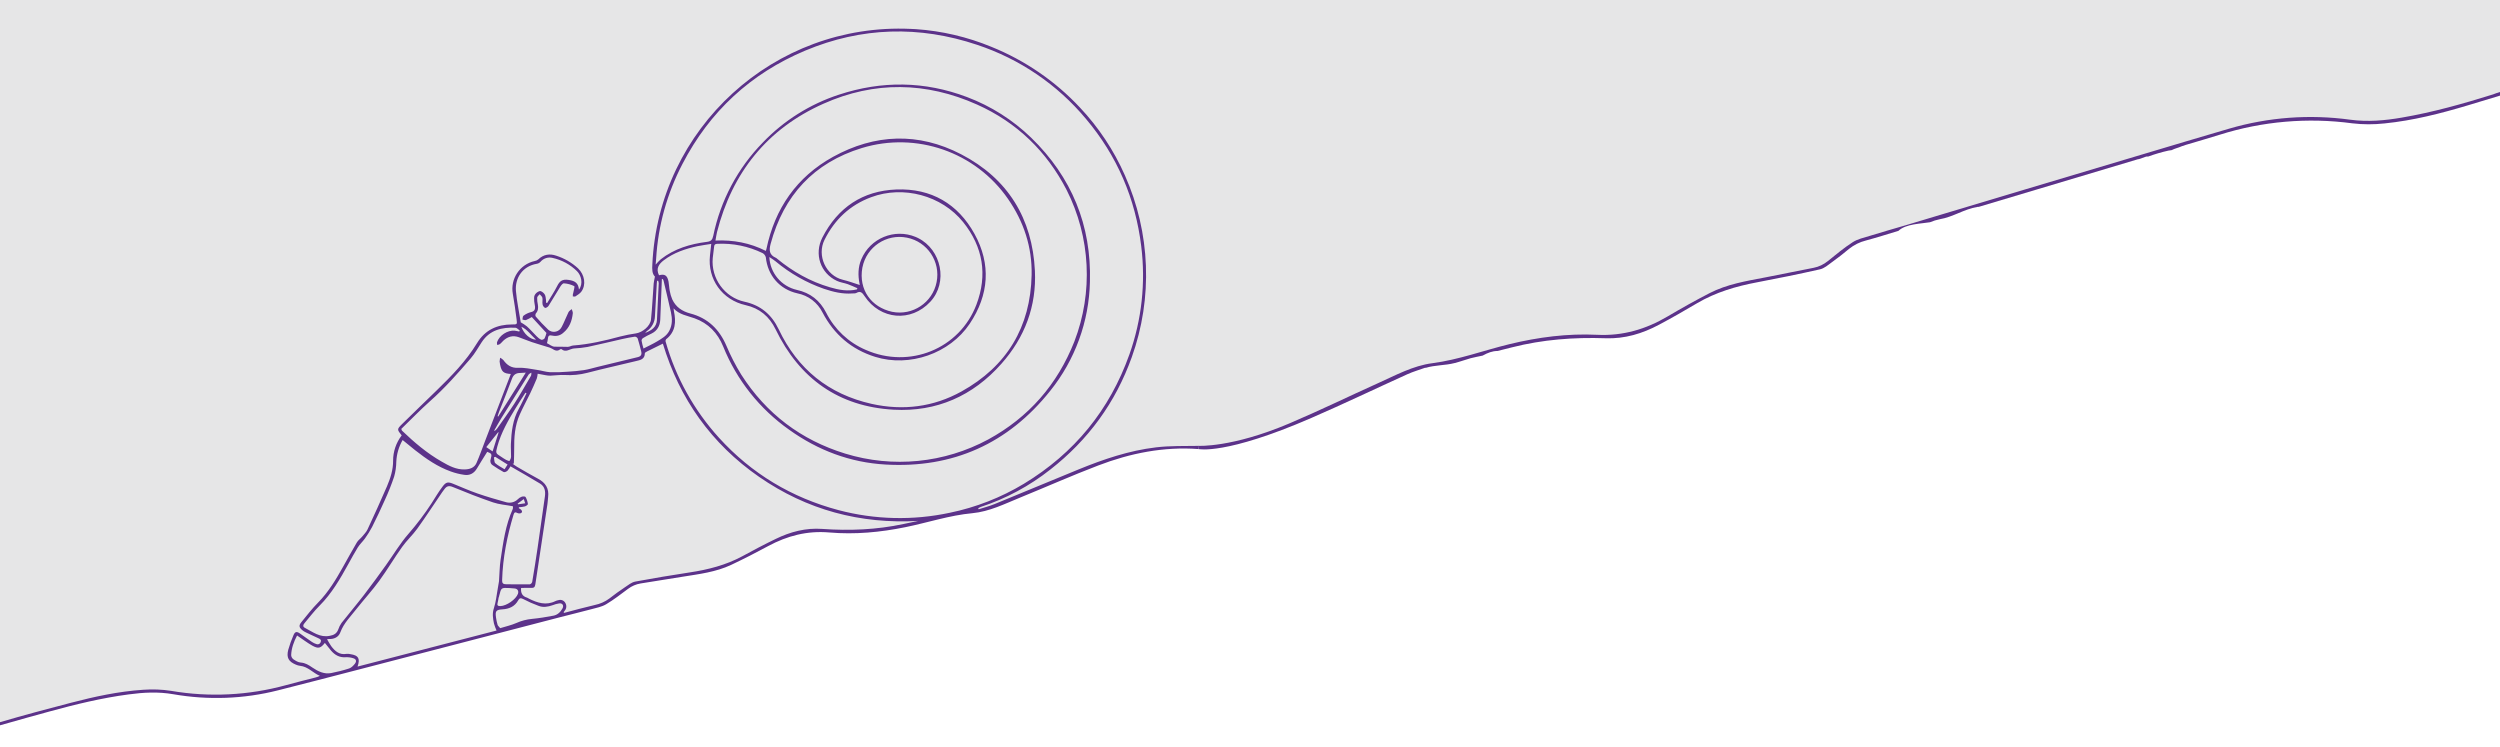 <?xml version="1.0" encoding="utf-8"?>
<!-- Generator: Adobe Illustrator 27.0.1, SVG Export Plug-In . SVG Version: 6.00 Build 0)  -->
<svg version="1.1" id="Layer_1" xmlns="http://www.w3.org/2000/svg" xmlns:xlink="http://www.w3.org/1999/xlink" x="0px" y="0px"
	 viewBox="0 0 2967.4 886.5" style="enable-background:new 0 0 2967.4 886.5;" xml:space="preserve">
<style type="text/css">
	.st0{fill:#E6E6E7;}
	.st1{fill-rule:evenodd;clip-rule:evenodd;fill:#5C328A;}
</style>
<polygon class="st0" points="2967.4,111.5 2954.6,115.5 2928.8,123.8 2890.7,133.1 2842.3,143.2 2802.6,145.5 2769.7,141.4 
	2702.2,143 2648.3,153.8 2604.4,166.7 2563.9,178.9 2538.5,186.5 2515.2,193.4 2491.5,200.6 2467,207.8 2442.1,215.2 2418.5,222.3 
	2392.9,230 2359.5,240.2 2325.8,250 2283,262.3 2262.2,268 2250.6,272.7 2213,283 2193.8,293 2162.9,316.5 2151.4,320 2085.2,332.7 
	2040.4,344.4 2002.1,365.3 1956.1,389.8 1933.1,397.1 1904.6,399.5 1867.5,399 1828.7,402.7 1774.3,415 1738.3,425.3 1687.9,435.5 
	1650.6,450.1 1600.6,474.1 1517.2,509.7 1469.7,525.4 1429.7,530.2 1389.3,531 1351.3,536 1305.4,549.3 1249.1,572.5 1164.3,606.3 
	1155.4,606.1 1058.6,626.6 1009.1,631.5 963.1,629.8 939.3,634.5 905.7,649.5 855.4,673.5 814.3,682.4 753.7,691.9 737.1,702.3 
	715.7,717.1 692.7,723.1 555.1,759.4 468,782.1 410.2,797 344.4,814 298.1,823.9 250.2,826.7 188.9,820.3 156.1,821.7 106.2,830.6 
	36.3,848.8 0,859.4 0,0 2967.4,0 "/>
<path class="st1" d="M1372.1,531c-32,3.8-62.3,14.1-91.9,26.2c-33.3,13.7-66.6,27.5-99.9,41.2c-6.1,2.5-12.5,4.1-18.7,6.1
	c-0.2-0.5-0.3-0.9-0.5-1.3c1-0.6,2-1.1,3-1.5c29.9-9.8,57.8-24.8,82.5-44.3c45.1-35.2,77.5-79.5,96.8-133.5
	c25.2-70.3,22.2-147.6-8.2-215.8c-13.1-29.7-31.2-57-53.5-80.6c-29.3-31.3-65.1-55.8-104.9-71.9c-28.6-11.8-58.8-18.9-89.6-21
	c-2-0.1-4.1-0.2-6.1-0.3c-162-7.5-299.4,117.8-306.8,279.8c-0.3,5.3-0.4,10.8,3.1,14.2c-0.6,3.2-1.3,5.6-1.5,8.1
	c-1.1,14.3-1.7,28.7-3.2,42.9c-0.8,7.7-10,15.2-17.7,16.4c-6.3,0.9-12.6,2.1-18.8,3.7c-18.4,5-36.9,9.3-56,10.7
	c-2.1,0.2-4.2,1.6-6.3,1.6c-5.1,0-10.2-0.3-15.4-0.2c-3.1,0.1-6.4-2.8-9.3-4.2c0.5-1.4,0.8-2.9,1-4.4c0.4-4.5,1.4-5.5,5.7-4.5
	c4.5,1,9.2-0.2,12.6-3.3c7.4-6,10.4-14.1,11.4-23.2c0.2-1.6-0.8-3.3-1.3-5c-1.3,1.2-3.2,2.2-3.9,3.8c-2.8,5.7-5,11.8-8,17.4
	c-0.4,0.8-0.8,1.4-1.4,2.1c-3.7,4.4-10.2,4.9-14.5,1.2c-5.3-5-10.2-10.2-14.9-15.7c-0.6-1.1-0.5-2.5,0.1-3.6
	c2.8-3.2,3.1-6.7,2.4-10.6c-0.6-2.7-0.9-5.4-0.8-8.2c0.1-1.5,2-2.8,3-4.1c1.1,1.4,2.8,2.6,3.2,4.2c0.5,2.5-0.3,5.3,0.2,7.8
	c0.3,1.8,1.4,3.3,2.9,4.2c0.9,0.4,3.3-1,4.1-2.2c4.9-7.7,9.4-15.6,14.2-23.2c1-1.6,2.9-3.9,4.2-3.7c4.3,0.3,8.4,1.4,12.2,3.3
	c0.9,0.5-0.8,5.8-1.4,9c0,0.1-0.2,0.2-0.2,0.4c0,1-0.1,1.9-0.1,2.8c1,0,2.4,0.5,3.1,0c2.5-1.7,5.3-3.3,7-5.6
	c5.9-8,4.1-20.1-3.9-27.7c-7.4-6.8-16.2-11.9-25.8-15c-7.8-2.7-15.2-1.6-21.4,4.4c-1.2,1-2.7,1.7-4.2,1.9c-17.7,3.9-29.2,21.2-26,39
	c1.8,10.1,3.2,20.3,4.5,30.5c0.8,5.8,0.5,5.8-5.3,5.8c-17.8,0-32.1,6.4-41.7,22.2c-13,21.4-30.4,39.1-48.2,56.4
	c-13.5,13.2-27.2,26.2-40.6,39.5c-6.5,6.4-6.2,6.6-0.6,13.6c-6.6,8.6-10.2,19.1-10.2,29.9c0.1,11-3.2,20.9-7.3,30.6
	c-7.4,17.2-15.2,34.2-23.1,51.2c-1.5,3.2-4.2,5.8-6.5,8.6c-1.9,2.3-4.6,4.1-6.1,6.7c-5.6,9.5-10.9,19.2-16.3,28.8
	c-8.5,15.2-17.4,30.1-29.8,42.7c-7.1,7.2-13.4,15.3-19.8,23.2c-3.2,4-2.8,6,0.9,9.3c1.4,1.2,3,2.2,4.8,3c4.8,2.3,9.8,4.5,14.6,6.8
	c1.9,0.9,3.8,1.8,2.6,4.5c-0.1,0.2-0.1,0.4-0.2,0.6c-1,1.9-3.2,2.6-5.1,1.7c-1.8-0.6-3.5-1.4-5.1-2.5c-4.8-3.2-9.4-6.7-14.2-10
	c-3.8-2.6-5.8-2.3-7.6,1.9c-2.5,5.7-4.6,11.6-6.3,17.6c-2.3,9.1,0.4,13.9,9.1,17.5c1.6,0.7,3.3,1.2,5,1.4
	c9.4,0.9,15.3,8.5,23.5,11.9c-1.6,0.8-3.3,1.5-5.1,1.9c-11.7,3-23.4,5.9-35,9.1c-44.4,12.2-91,14.6-136.5,6.8
	c-10.9-1.7-22-2.1-33-1.3c-29.2,1.9-57.8,8.1-86.1,15.5c-27.8,7.3-56,14.7-84,23v3.7c1.9-0.5,3.8-1.1,5.7-1.6
	c17.6-5,35.3-10,53-14.8c31-8.5,62.2-16.1,94.1-20.3c17.6-2.4,35.1-3.3,52.9-0.2c41.2,7.2,83.6,5.7,124.2-4.6
	c29.7-7.5,59.3-15.2,89-22.9c41.1-10.6,82.1-21.3,123.2-32c40.9-10.7,81.8-21.3,122.6-31.9c12.4-3.2,24.8-6.2,37.2-9.5
	c6-1.6,12.4-2.8,17.6-5.9c9.1-5.4,17.5-12,26-18.3c4.4-3.3,9.5-5.5,15-6.4c16.7-2.6,33.2-5.4,49.9-8c19.5-3.1,39.3-5.5,57.4-14
	c14.8-7,29.5-14.5,43.9-22.3c22.8-12.3,46.5-18.5,72.8-16.2c30.2,2.6,60.4-0.2,90.2-6.3c26.6-5.4,52.4-14.1,79.6-16.6
	c20.1-1.9,38.1-11,56.5-18.5c30.9-12.6,61.5-26.2,92.7-38.1c38.2-14.6,77.8-22.6,119.1-19.5l0.4-3.8
	C1406,529.5,1388.9,529,1372.1,531z M767.8,393c5.9-4,9.4-10.6,9.6-17.7c0.8-13,1.5-26,2.2-39c0-1,0.2-2,0.3-3h1.3
	c0.3,0.9,0.6,1.8,0.7,2.8c-0.7,14.5-1.5,28.9-2.1,43.4c-0.4,9-6.7,12.8-14.1,15.7C766.4,394.3,767.1,393.7,767.8,393z M885,362.2
	c16.7,3.7,28.2,13.5,35.6,28.7c28.4,58.7,75.1,91.8,140.2,95.4c50.8,2.8,94-16.3,127.8-54.5c27.8-31.3,41.8-68.4,39.8-110.3
	c-3-62.2-32-109.6-87.6-138.4c-50.7-26.3-102.4-24.3-152.1,3.1c-43,23.8-69,61.2-79,109.4c-0.1,0.5-0.3,1.1-0.7,2.2
	c-18.9-9.5-38.5-13.2-59.8-12.3c0.7-3.6,1.1-6.8,1.8-9.8c18-70.8,59.5-122.8,126.4-152.6c60.5-27,121.9-26,182.3,1
	c47.3,21.2,82.7,55.5,106.4,101.5c28.3,56,31.6,121.3,9.1,179.8c-20.1,50.9-54,89.9-102.2,116.2c-52.1,28.1-113.2,34.2-169.8,16.8
	c-52.6-16.2-93.7-47.4-123.3-93.6c-6.8-11-12.7-22.5-17.7-34.4c-8.4-19.6-22.1-32.9-42.8-38.3c-9.8-2.6-17.2-7.6-21.5-16.8
	c-1.4-3.3-2.4-6.8-3-10.3c-0.7-3.5-0.7-7.2-1.4-10.8c-1.5-7.4-4.5-9.3-11.3-7.5c-3.9-7.8-0.3-13.3,5.7-17.8
	c11.8-9,25.6-13.6,39.9-16.7c5.2-1.1,10.5-1.7,16.4-2.7c-0.6,5-1.1,9.3-1.5,13.6C839.6,331.4,857.2,356,885,362.2z M1026.2,351.5
	c18.7,28.2,55.2,31.3,78.1,6.6c21.2-22.9,13.3-61.7-14.7-75.6c-0.8-0.4-1.7-0.8-2.6-1.2c-25.2-10.5-54.2,1.4-64.7,26.6
	c-3.9,9.2-4,18.9-2.1,28.7c0.2,0.8,0.3,1.6,0.3,1.7c-6.8-2.2-13.3-4.6-20-6.2c-20.1-4.8-31.2-28.7-21.8-47.5
	c12-24,30.1-41.2,55.5-50.6c38-14.1,83.4-2.1,109,29.6c23.7,29.5,29.1,62.7,15.8,97.9c-20,52.7-79.6,76.7-131.4,53.8
	c-20.4-8.7-37-24.4-47-44.2c-7.4-14.5-18.8-23.5-34.8-27c-18.4-4.2-31.8-20.2-32.6-39c2.8,1.9,5.3,3.3,7.5,5.2
	c17,14.2,36.4,25.2,57.3,32.5c11,3.7,22.1,6.4,33.8,5.5c1.6-0.1,3.4,0.1,4.7-0.6C1021.6,344.7,1023.8,348,1026.2,351.5z
	 M1023.6,317.6c0-0.1,0-0.2,0.1-0.3c4.8-24.3,28.5-40.1,52.8-35.2c24.3,4.8,40.1,28.5,35.2,52.8c-4.8,24.3-28.5,40.1-52.8,35.2
	C1034.3,364.7,1018.9,344,1023.6,317.6z M946.5,348.2c12.9,2.5,23.9,10.9,29.8,22.7c13.7,26.1,34.3,43.9,62.6,52.7
	c40.6,12.6,88.4-3.9,112.1-39.3c22.9-34.3,25.6-70.6,5.7-106.7c-19.7-35.7-51.3-54.2-92.6-52.7c-40.2,1.5-69.6,21.4-87.9,56.9
	c-10.2,19.8-2.3,42.6,17.2,51.6c4,1.9,8.7,2.4,12.9,3.9c3.9,1.4,7.6,3.2,11.4,4.8c-0.2,0.5-0.3,0.9-0.5,1.4
	c-10.9,2.6-21.6,0.6-32.1-2.5c-23.4-6.8-44.1-18.6-62.8-34c-0.4-0.4-0.9-0.8-1.4-1c-7.8-3.4-8.2-8.9-6.2-16.5
	c15.5-57.5,51.2-96.3,108.3-113.8c64.7-19.7,134.8,4.6,173.4,60.3c18.8,27.1,28.8,57.3,28.1,90.4c-1.3,61.9-29.4,108.4-83.3,138.3
	c-33.2,18.4-69.2,23-106.5,14.7c-51.2-11.5-87.9-41.2-110.4-88.5c-8.4-17.6-21.4-28.6-40.7-32.8c-23.5-5.1-39.8-27.8-37.6-51.7
	c0.4-4.5,1.2-8.9,1.6-13.4c0.2-2.5,1.1-3.5,3.8-3.6c18.5-0.9,37,2.9,53.7,11c1.9,1,3.3,2.8,3.9,5
	C911.2,326.8,925.2,343.4,946.5,348.2z M763.4,401.2c3.2-2,6.6-3.7,10-5.3c6.9-3.4,9.9-9.2,10.3-16.4c0.7-15,1.2-30.1,1.8-45.1
	c0-1,0.1-2,0.1-3.1l0.9-0.2c0.5,0.6,0.9,1.3,1.1,2c3,12.5,6,25,8.8,37.6c1.6,7.5,1.8,14.8-2,22c-3.2,6.1-8.8,9.1-14.2,12.4
	c-5.1,3.1-10.7,5.6-16.4,8.6c-1-3.1-1.7-6.3-2.3-9.5C761.6,403,762.3,401.8,763.4,401.2z M612.4,345.4c-1.3-14.9,7.4-29.4,24.8-32.3
	c1.7-0.3,3.2-1.1,4.4-2.4c3.5-4.1,9-5.9,14.2-4.6c11,2.4,21.1,7.9,29.1,15.8c4.8,4.7,7.7,14.7,2.3,21.8l0,0l0,0l0,0
	c-0.7-7.3-4.2-10.4-12.6-11.5c-7.1-1-10.3,1.3-13.4,7.6c-3.5,6.9-7.8,13.3-11.8,19.9l-1.2-0.4c0-1,0-2.1-0.1-3.1
	c-0.4-2.4-0.4-5.1-1.7-7c-1.2-1.8-4-4-5.7-3.7c-2.6,0.7-4.7,2.4-6,4.7c-1.1,2.1-0.7,5-0.6,7.6c0.1,2.1,0.9,4.3,1,6.4
	c0.2,3.4-1.1,5.5-5,6.3c-3.2,0.8-6.2,2.3-8.8,4.3c-1,0.7-0.8,3-1.2,4.5c1.4,0.2,3,1,4.2,0.6c2.4-1,4.7-2.2,6.9-3.6
	c5.8,6.3,11.5,12.5,17.4,18.9c-0.5,2.2-1.2,4.3-2.2,6.4c-0.9,1.2-2.4,1.8-3.9,1.7c-2.1-1-3.9-2.4-5.5-4.1
	c-3.9-3.9-7.5-8.1-11.6-11.8c-2.3-1.8-4.7-3.4-7.3-4.8C616.3,370.8,613.5,358.2,612.4,345.4z M636.3,403.2
	c-6.9-0.2-14.5-6.8-17.5-15.4C626,391.1,630.2,397.8,636.3,403.2z M477.1,511.1c-0.3-0.6-0.6-1.3-0.8-2c11.2-10.8,22.2-22.3,34-32.8
	c17.6-15.6,33-33,48.3-50.8c5.1-5.9,8.9-12.9,13.2-19.4c9.5-14.5,23.9-17.8,40-17.1c1.8,0.1,3.5,2.2,5.2,3.4l-0.7,1.1
	c-1.8-0.3-3.5-0.8-5.3-1c-8.6-0.8-18.4,5.6-21.1,13.8c-0.1,1.1,0,2.1,0.3,3.2c1.1-0.2,2.2-0.5,3.2-1.1c1.5-1.1,2.6-2.7,4-4
	c5.3-4.9,11.4-6.7,18.5-4.1c5.2,1.9,10.3,4,15.5,5.8c6.2,2.1,12.5,3.8,18.7,5.8c1.8,0.4,3.6,1.1,5.2,2c3.1,2,6.1,3.5,9.5,0.8
	c0.5-0.3,1.1-0.5,1.6-0.3c5.3,4.6,10-0.5,15-0.8c5.4-0.2,10.7-0.9,16-1.8c13.8-2.9,27.5-6.3,41.2-9.4c5-1.1,10-2.1,15-2.8
	c1.4,0.1,2.6,0.9,3.3,2.1c1.6,5,2.8,10.1,4.1,15.1c1,3.7,0.1,6.1-4,7.1c-16,3.8-31.9,7.7-47.8,11.6c-5.4,1.3-10.7,3-16.1,3.8
	c-6.4,1-12.9,1.5-19.4,1.9c-6.9,0.6-13.8,0.8-20.7,0.6c-5.3-0.3-10.5-2.1-15.8-2.8c-7.3-1.1-14.7-2.8-22-2.4
	c-8.3,0.4-13.4-3.2-17.8-9.3c-1.1-1.1-2.4-2-3.8-2.7c-0.3,1.4-0.5,2.9-0.6,4.4c0.1,1.3,0.3,2.6,0.6,3.9c1.8,8.4,4,10.4,12.7,11
	c-2.5,6.4-4.9,12.7-7.3,19c-7.7,20.1-15.4,40.1-23.1,60.2c-3.4,8.8-6.5,17.7-10.3,26.4c-2.5,5.8-8.2,7.6-14.1,7.7
	c-10,0.3-18.6-4.3-26.9-9.1C506.8,538,491.6,525,477.1,511.1z M606.6,542.1c-0.1,1.8-0.8,3.5-1.8,5c-0.3,0.4-2.7-0.6-4-1.2
	c-2-1.1-4-2.4-5.9-3.7c-6.8-4.3-6.7-4.3-4.6-12.2c4.5-16.6,13-31.2,21.8-45.7c3.7-6.1,7.7-12.1,11.6-18.2l1.2,0.7
	c-3,6.1-5.7,12.3-9,18.2c-7.3,13.1-8.9,27.5-9.5,42C606.2,532,606.7,537.1,606.6,542.1z M587.8,542.2l14.7,9.2l-3.6,5.6
	c-3.9-2.5-7.9-4.4-11-7.2c-1.4-1.3-1.1-4.5-1.6-6.9C586.8,542.7,587.3,542.4,587.8,542.2z M584.7,535.8l-7.5-5.1l14.1-17.7
	c0.2,0.1,0.3,0.2,0.5,0.4L584.7,535.8z M610.4,479.3c-6.5,10.1-13.6,19.8-20.5,29.6c-0.8,1-1.7,1.8-2.7,2.6l-0.6-0.5
	c2.9-5,5.6-10,8.6-14.9c10.7-17.2,21.5-34.4,32.3-51.6c0.9-0.9,2-1.7,3.2-2.2c0.1,1.2,0,2.5-0.4,3.7
	C623.7,457.2,617.4,468.4,610.4,479.3z M590.6,494c0.6-1.7,1.1-3.5,1.8-5.2c5.1-13.1,10.5-26.1,15.3-39.3c1.8-4.9,5-6.8,9.8-6.8
	c1.8,0,3.7-0.2,6.6-0.4l-32.7,52.1C591.2,494.3,590.9,494.1,590.6,494z M362,745.3c-3-1.5-2.2-3.7-0.5-5.7
	c5.9-7,11.4-14.3,17.9-20.8c14.4-14.4,24.3-31.7,34-49.2c3.7-6.6,7.2-13.3,11.2-19.7c2.4-3.9,5.9-7,8.6-10.8
	c3.1-4.3,5.9-8.8,8.4-13.5c5.3-10.5,10.3-21.1,15.1-31.9c4.2-9.1,7.9-18.4,11.1-27.9c1.7-5.8,2.5-11.9,2.6-17.9
	c0.4-9,3-17.8,7.5-25.6c5.2,4.3,10.1,8.3,15,12.2c13,10.2,26.5,19.5,42.1,25.1c5.2,1.9,10.5,3.2,16,4c6.4,1,11.5-1.6,15-7.4
	c4-6.7,8.1-13.2,12.3-19.9c5.4,2.1,5.8,2.6,4.1,8.8c-1,2.7,0,5.7,2.5,7.2c4.2,2.9,8.5,5.6,12.9,8c1,0.5,3.4-0.5,4.5-1.5
	c1.4-1.6,2.6-3.4,3.6-5.3c12.1,7,23.8,13.6,35.3,20.6c5.5,3.4,6.4,9.2,5.6,15c-2.8,20.4-5.7,40.8-8.7,61.2c-2,13.5-4.1,27-6.4,40.4
	c-0.4,1.4-1.4,2.4-2.8,2.9c-9.4,0.1-18.9,0-28.3-0.1c-3.4,0-4.8-1.3-4.6-5c0.8-26.5,5.9-52.2,13.5-77.4c0.8-2.7,1.8-3.8,4.6-2.2
	c1,0.5,2.2,0.7,3.3,0.5c1-0.2,1.8-0.8,2.2-1.7c0.1-1-0.3-1.9-1-2.6c-0.8-0.7-1.8-1.4-2.8-1.9c0-0.4,0.1-0.7,0.1-1.1
	c2.4-0.1,4.8-0.5,7.1-1c1.4-0.4,3.7-2,3.6-2.8c-0.4-3-1.3-5.8-2.8-8.4c-0.4-0.8-3.2-0.8-4.6-0.3c-1.8,0.7-3.4,1.7-4.7,3.1
	c-3.6,3.5-8.9,4.8-13.8,3.4c-11.5-3.2-22.9-6.5-34.1-10.4c-9.6-3.3-18.9-7.5-28.3-11.3c-6.6-2.7-8.8-2.5-13.1,3.3
	c-4.7,6.2-8.7,13-12.9,19.6c-8.3,12.8-17.5,24.9-27.5,36.4c-9.9,11.3-17.6,24.4-26.4,36.7c-8.6,12-17.3,24-26.3,35.7
	c-8.7,11.3-17.9,22.1-26.7,33.3c-1.7,2.4-3,5-3.9,7.7c-1.8,4.8-5,6.7-10.1,7.6C379.9,757.1,371.3,750.1,362,745.3z M614.8,704.8
	c-2.4,6.7-13.6,14.4-20.8,14.6c-3.3,0.1-4.2-1-3.3-4c0.6-2.1,0.8-4.3,1.2-6.4h0.2l0,0c0.2-0.7,0.3-1.4,0.5-2.1
	c2.3-9.4,2.3-9.4,12.2-8.9c2,0.1,4,0.3,6.1,0.5C614.3,698.8,615.9,701.4,614.8,704.8z M614.4,597.8l7.3-5.4c0.6,1.9,1.1,3.3,1.7,5
	l-8.5,1.2C614.7,598.3,614.5,598.1,614.4,597.8z M421.1,788c-1.8,2.2-4.1,4.6-6.6,5.4c-7,2.3-14.2,4.1-21.4,5.5
	c-8.4,1.6-15.6-2-22.4-6.6c-4.2-2.9-8.3-5.5-13.8-5.9c-3-0.2-6-2.1-8.6-3.8c-1.6-1.2-2.6-3-2.7-5c0.3-8.2,3.1-15.8,7-23.3
	c6.4,4.3,12,8.6,18,12c7.2,4,10,3.2,15-3.2c2.5,3.1,4.8,6.1,7.3,9.1c4.6,5.3,10.1,8.5,17.5,7.9c2.9-0.1,5.8,0.2,8.6,1.1
	C422.8,782.2,423.7,784.8,421.1,788z M424.4,791.2c3.3-9.7,1.1-13.2-8.2-14.7c-1.6-0.4-3.2-0.5-4.8-0.4c-8.4,1.5-13.8-3.1-18.3-9.2
	c-1.8-2.7-3.4-5.4-4.9-8.2c0.7-0.1,1.3-0.2,2-0.2c6.3,0.3,11.7-2.2,13.8-8c4.1-11,12.3-18.9,19.2-27.8c8.9-11.3,18.7-21.9,27.1-33.5
	c9.5-13,17.6-26.9,27-40c5.4-7.6,12.5-14.1,18-21.7c10.2-14.2,19.8-29,29.7-43.5c0.8-1.2,1.8-2.3,2.6-3.5c2.7-3.7,5.5-4.3,10-2.4
	c15.7,6.5,31.6,12.7,47.6,18.2c7.3,2.5,15.3,3,23.6,4.6c0.2,1,0.1,2.1-0.1,3.1c-8.7,19.2-11.4,39.8-14.5,60.3
	c-1.3,8.4-1.2,17-1.9,25.6c-0.4,3-0.9,5.9-1.5,8.9c-1.4,7.6-2.1,15.6-4.5,22.9c-2.2,6.4-1.2,12.2,0,18.3c0.8,2.9,1.9,5.7,3.1,8.4
	L424.4,791.2z M667.7,722.1c-2.4,4.4-5.9,7.8-10.9,8.7c-8.4,1.6-16.8,3-25.3,3.8c-6.3,0.6-12.6,2.2-18.4,4.8
	c-6.2,2.7-12.8,4.2-19.4,6.2c-1.5-1.9-2.8-2.8-3.1-4c-0.9-2.9-1.5-5.9-1.9-8.9c-1-7.3,0.1-8.9,7.4-9.4c8.3-0.5,14.9-3.3,19.1-10.9
	c1.2-2.2,2.7-3,5.7-1.4c5.9,3.1,12,5.8,18.3,8.1c5.5,2.2,11.1,1.2,16.6-0.7c2.6-1,5.2-1.8,8-2.2
	C667.6,715.7,669.5,718.7,667.7,722.1z M1072.3,622c-31.8,6.8-64,8.1-96.3,5.8c-19.7-1.4-37.8,3.4-55.1,11.8
	c-13.5,6.5-26.7,13.5-39.9,20.7c-19.5,10.5-40.4,15.8-62.1,19.1c-21.7,3.3-43.3,6.9-64.8,10.9c-4.4,0.8-8.5,4.2-12.4,6.8
	c-6.3,4.2-12.4,8.6-18.4,13.3c-5.1,3.8-11,6.4-17.3,7.7c-12.2,2.8-24.3,6.2-36.5,9.4c-0.2-0.3-0.3-0.6-0.5-0.9c0.5-0.7,1-1.3,1.5-2
	c2.1-2.6,2.2-6.2,0.5-9c-1.6-2.9-5.1-4.3-8.3-3.2c-1.1,0.2-2.3,0.5-3.3,1c-11.2,5.6-21.5,2.2-31.7-2.9c-0.7-0.5-1.5-0.9-2.3-1.2
	c-5.5-1.6-7.4-5.5-6.9-11.4c4-0.1,8-0.3,12-0.1c3.1,0.2,4.4-0.9,4.9-4c4.8-31.9,9.6-63.8,14.4-95.6c0.4-2.7,0.5-5.5,0.8-8.2
	c1.3-10.3-3.2-17.2-12.2-21.9c-8.5-4.5-16.7-9.4-25-14.2c-1.7-1-3.3-2.3-4.9-3.4l1.4-0.3c0.1-5.5,0.5-11,0.4-16.5
	c-0.1-14.3,0.6-28.5,6.7-41.8c3.8-8.5,8.2-16.6,12.3-25c2.8-5.8,5.3-11.6,7.8-17.5c0.6-1.9,0.9-3.8,1.1-5.8c2.7,0.5,5.9,1.2,9.1,1.7
	c2,0.4,4,0.6,6,0.6c5.6-0.2,11.2-1.1,16.8-0.8c9.1,0.6,18.3-0.3,27.1-2.6c19.1-5,38.4-9.2,57.6-13.9c5-1.2,10.6-2,10.6-9.3
	c0-0.8,1.8-1.7,2.9-2.3c5.9-3,11.9-5.9,18.5-9.1C806.6,473.3,844.3,526.7,901,566c56.8,39.3,119.9,56.2,188.9,52.3
	C1084.1,619.5,1078.2,620.8,1072.3,622z M1127.5,608.6c-43.7,9.4-89,8.3-132.2-3.1c-55.6-14.8-103.1-43.2-141.9-85.9
	c-29.6-32.6-51.3-71.6-63.3-114c-0.3-1-0.1-2.1,0.5-2.9c11.4-8.9,12-20.7,9.3-33.5c-0.2-1-0.3-2.1-0.4-3.2
	c6.8,7.5,16.2,8.7,24.9,11.8c16.3,5.9,27.4,17.3,34,33.5c16,39.7,43.2,74,78.2,98.7c34.3,24.6,72.6,39,114.5,41.4
	c79.9,4.6,145.5-24.8,195.4-87.4c29.6-36.8,46.2-82.4,47.2-129.6c1.9-66.9-21.6-124.2-69.8-171c-21.8-21.1-47.7-37.5-76.1-48.2
	c-50.3-19-101.1-19.6-152.1-2.8c-34.3,11.2-65.3,30.7-90.2,56.7c-29.9,30.5-50.3,69-58.9,110.8c-1,4.7-2.6,6.6-7.6,7.2
	c-19.8,2.5-38.7,8.1-54.7,20.7c-2.2,2-4.2,4.1-6.1,6.3c0.3-2.9,0.5-4.9,0.6-6.9c2.3-39.3,13-77.6,31.2-112.5
	c32.3-62.4,81-107.4,145.7-134.6c67-28.1,135.4-29.9,204.1-6.9c50.4,16.7,95.2,47.1,129.2,87.9c37,43.9,58.7,94.5,65.6,151.2
	c5.4,43.3,0.6,87.2-14,128.3c-23.5,66.1-65.3,117.3-125.4,153.7C1188.1,590.6,1158.5,602.2,1127.5,608.6z"/>
<path class="st1" d="M2967.4,109.2v4.3c-12.7,3.9-25.3,7.7-38,11.5c-32.4,9.7-65.2,18.1-99,21.5c-12.7,1.4-25.5,1.4-38.2-0.1
	c-52.9-7.1-106.8-2.5-157.7,13.6c-13.3,4.2-26.8,8-40.1,12c-1.1,0.3-2.2,0.7-3.3,1.2c-0.6,0.1-1.2,0.2-1.7,0.5
	c-3.9,1.8-8,2.5-11.7,4.5c-1.4,0.1-2.7,0.3-4,0.6c-8.1,1.8-16.1,4.2-23.9,7c-1.2-0.2-2.5,0-3.7,0.5c-2.9,1.3-8.6,3.1-8.4,2.7
	l-188.9,56.5c-0.6,0-1.1,0-1.7,0.1c-15.7,2.6-29,12-44.6,14.6c-4,0.8-7.9,2-11.7,3.6c-10.5,1.8-28.7,1.8-37.4,10.2
	c-12.9,3.9-25.7,8-38.7,11.5c-7.2,1.8-13.9,5.1-19.7,9.7c-6.7,5.6-13.6,11-20.7,16.1c-4.4,3.2-9,7.3-14.1,8.4
	c-24.8,5.6-49.7,10.7-74.6,15.4c-25,4.7-49.1,11.8-71.2,24.8c-14.9,8.8-30,17.5-45.3,25.6c-19.7,10.5-40.5,16.8-63.3,16
	c-37.5-1.3-74.7,1.5-111.2,10.8c-5.7,1.5-11.4,2.9-17.1,4.3c-6.1,0-11.6,2.2-17.1,5.2c-0.2,0.1-0.4,0.2-0.6,0.3
	c-4.7,1.1-9.5,1.8-14.2,3.1c-6.4,1.8-12.5,4.1-18.9,5.7c-11.4,3-23.5,2.3-34.7,5.8l-0.1-0.3c-7.2,2.6-14.5,4.7-21.4,7.8
	c-38,17.2-75.7,35.3-114,51.9c-102.2,44.4-133.9,36.9-133.9,36.9l-0.1-3.8c0,0,39.5,2.3,107.2-26.3c35.7-15.1,70.5-32.1,105.8-48
	c21-9.4,41.5-20.8,64.7-23.8c31.4-4.1,61-15.2,91.5-22.6c34.2-8.3,69-12.8,104.1-11.1c30.6,1.5,57.8-6.6,83.6-21.8
	c16.4-9.7,33-19,49.9-27.7c20.6-10.6,43.4-14.3,65.9-18.6c19.1-3.7,38.2-7.7,57.4-11.4c6.3-1.2,12.1-4,17.1-8.1
	c9.6-7.7,19.1-15.7,29.4-22.3c5.9-3.8,13.3-5.4,20.2-7.5c14.1-4.4,28.4-8.4,42.6-12.6c46.9-14.1,93.8-28.1,140.7-42.2
	c47.1-14.1,94.2-28.2,141.3-42.2c34-10.1,68-20.4,102.1-30.3c46.6-13.6,95.5-17.2,143.6-10.6c20.8,2.8,41,1,61.3-2.5
	c36.8-6.3,72.6-16.4,108.1-27.5C2961.6,111,2964.5,110.1,2967.4,109.2z"/>
</svg>
